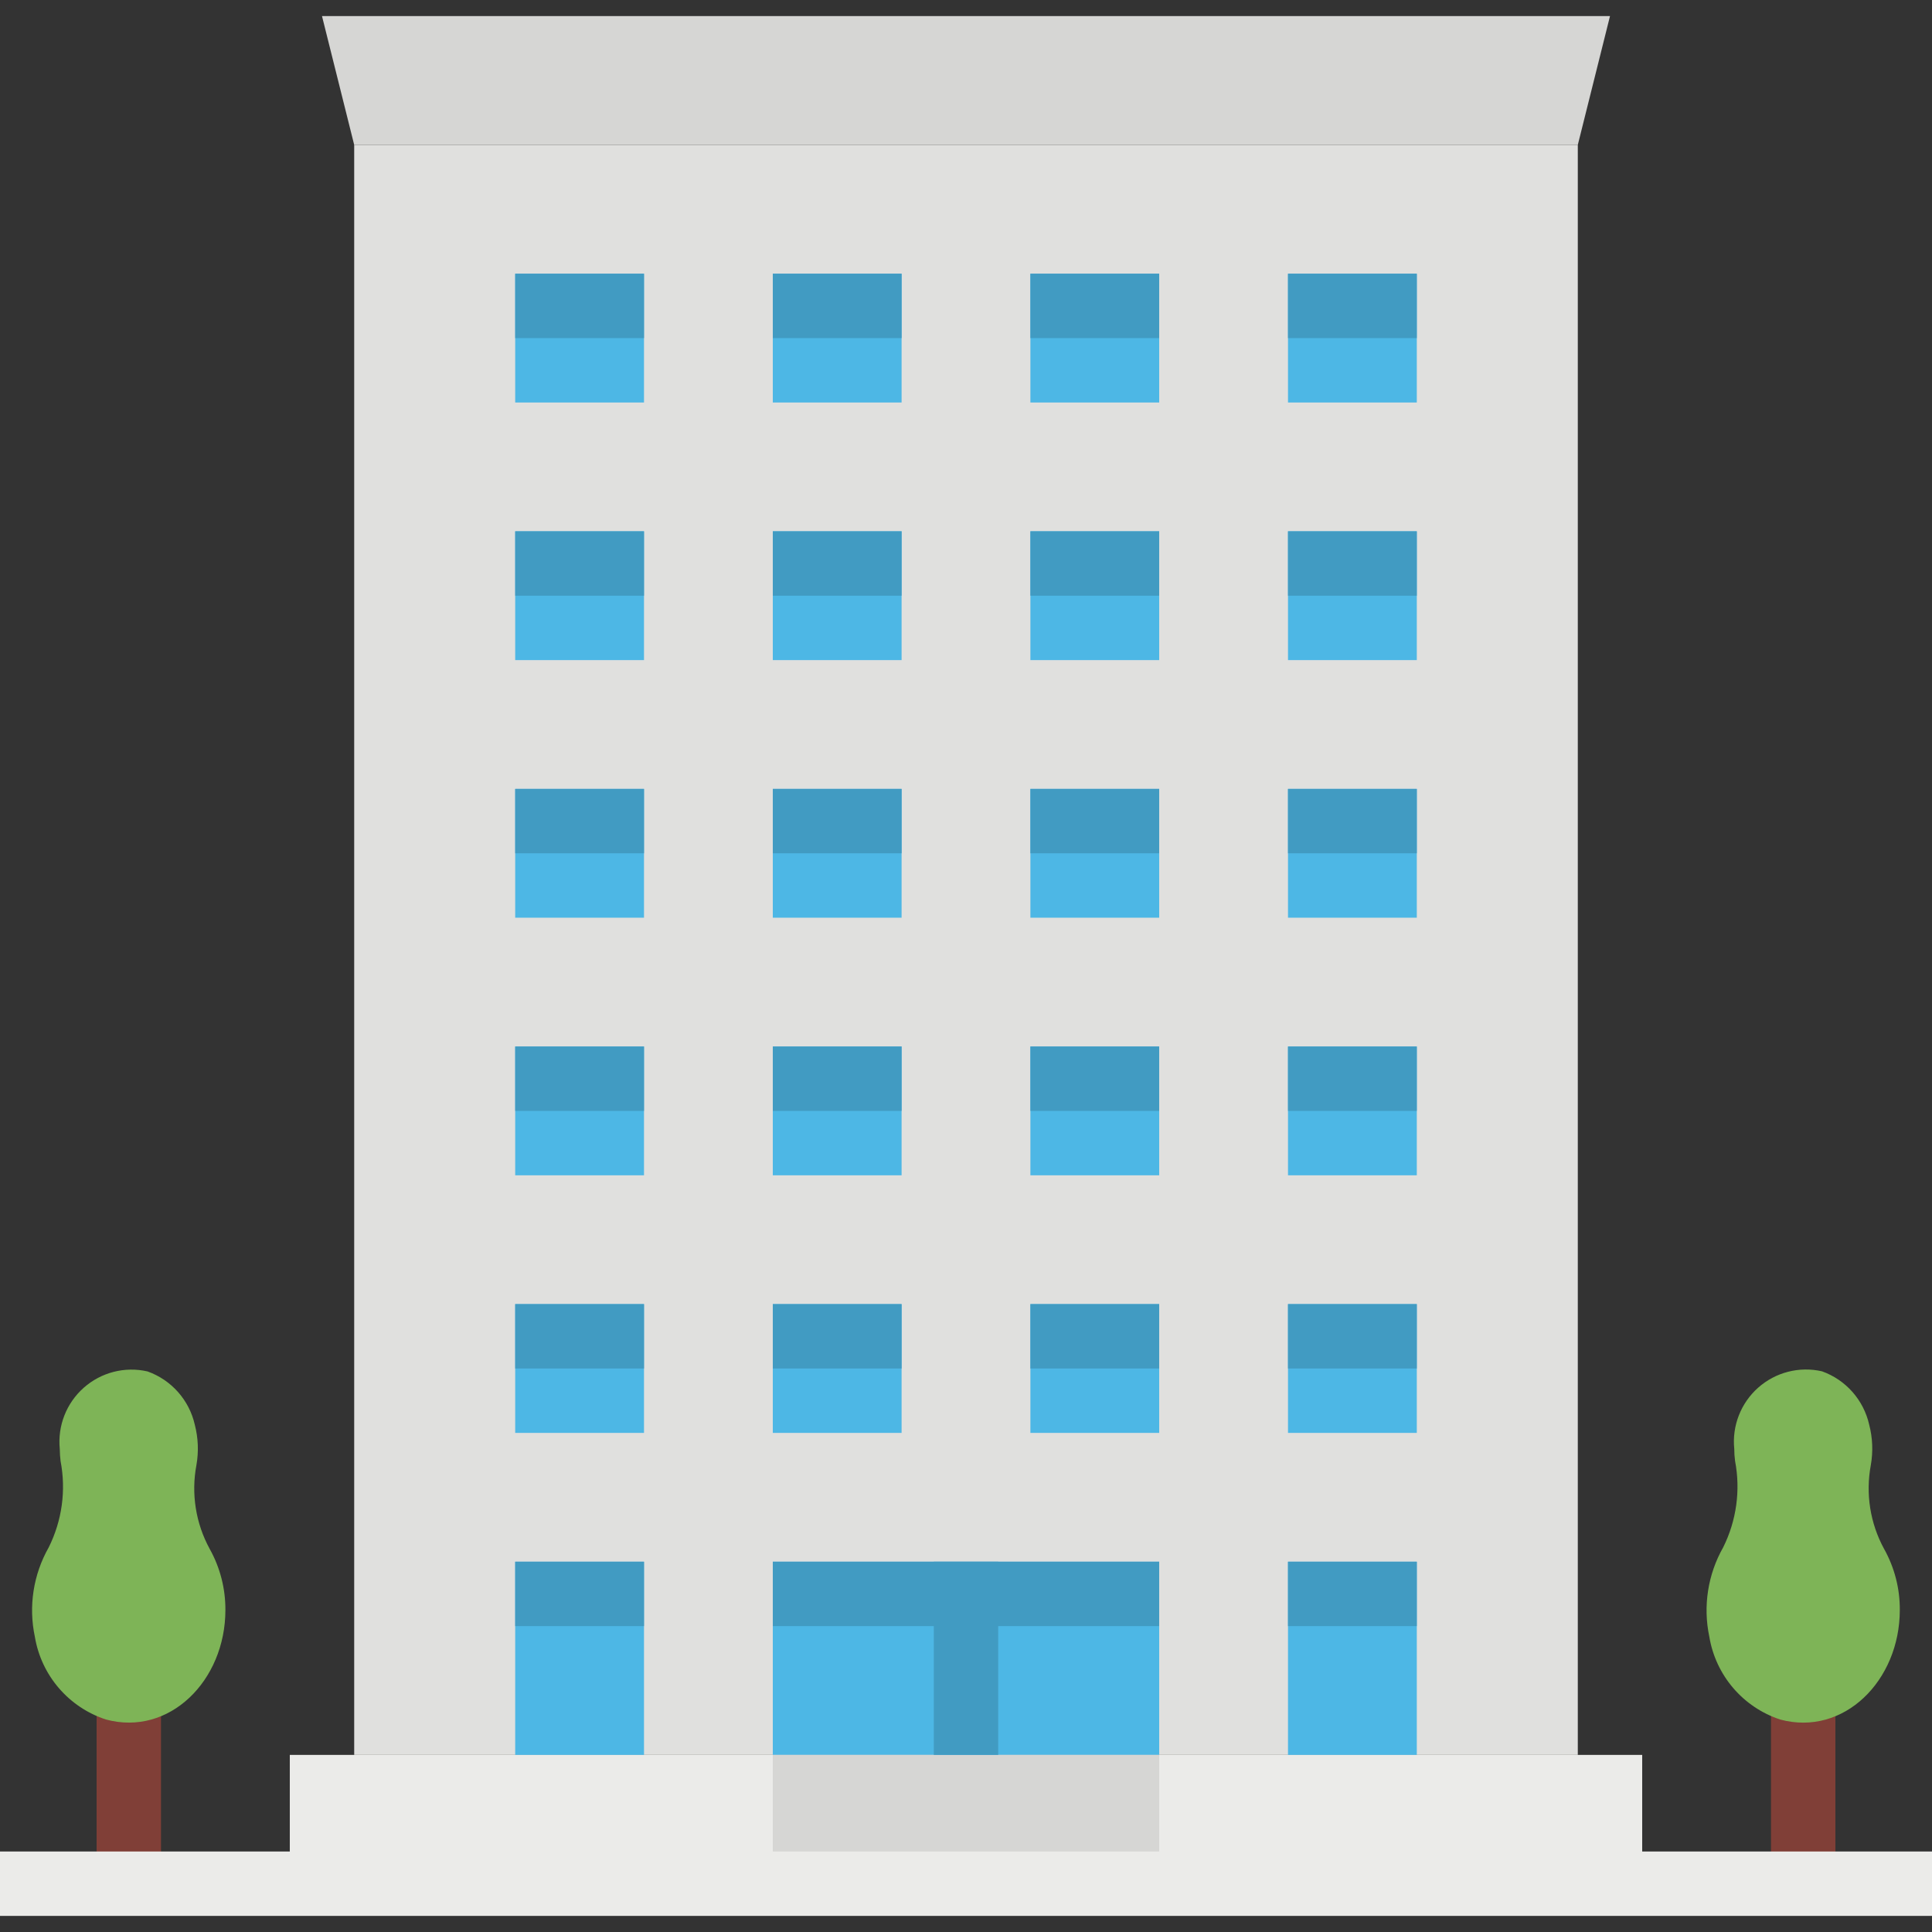 <?xml version="1.0" encoding="UTF-8"?>
<svg xmlns="http://www.w3.org/2000/svg" xmlns:xlink="http://www.w3.org/1999/xlink" width="150pt" height="150pt" viewBox="0 0 150 150" version="1.1">
<rect x="0" y="0" width="150" height="150" fill="#333333" stroke="none"/>
<g id="surface1">
<path style=" stroke:none;fill-rule:nonzero;fill:rgb(50.196%,24.706%,21.569%);fill-opacity:1;" d="M 7.5 128.75 L 12.5 128.75 L 12.5 146.25 L 7.5 146.25 Z M 7.5 128.75 "/>
<path style=" stroke:none;fill-rule:nonzero;fill:rgb(50.196%,24.706%,21.569%);fill-opacity:1;" d="M 137.5 128.75 L 142.5 128.75 L 142.5 146.25 L 137.5 146.25 Z M 137.5 128.75 "/>
<path style=" stroke:none;fill-rule:nonzero;fill:rgb(87.843%,87.843%,87.059%);fill-opacity:1;" d="M 122.5 136.25 L 27.5 136.25 L 27.5 11.25 L 122.5 11.25 Z M 122.5 136.25 "/>
<path style=" stroke:none;fill-rule:nonzero;fill:rgb(83.922%,83.922%,83.137%);fill-opacity:1;" d="M 122.5 11.25 L 27.5 11.25 L 25 1.25 L 125 1.25 Z M 122.5 11.25 "/>
<path style=" stroke:none;fill-rule:nonzero;fill:rgb(49.412%,70.588%,34.118%);fill-opacity:1;" d="M 15.25 113.75 C 15.434 112.707 15.391 111.641 15.125 110.617 C 14.691 108.699 13.305 107.137 11.453 106.477 C 9.695 106.074 7.855 106.547 6.504 107.742 C 5.152 108.938 4.461 110.707 4.641 112.5 C 4.645 112.816 4.664 113.129 4.703 113.441 C 5.141 115.715 4.816 118.066 3.781 120.141 C 2.586 122.246 2.203 124.715 2.707 127.082 C 3.207 130.082 5.332 132.555 8.219 133.5 C 13.133 134.832 17.5 130.5 17.5 125 C 17.508 123.336 17.09 121.703 16.277 120.25 C 15.195 118.266 14.832 115.969 15.25 113.75 Z M 15.25 113.75 "/>
<path style=" stroke:none;fill-rule:nonzero;fill:rgb(49.412%,70.588%,34.118%);fill-opacity:1;" d="M 145.25 113.75 C 145.434 112.707 145.391 111.641 145.125 110.617 C 144.691 108.695 143.312 107.133 141.461 106.469 C 139.703 106.066 137.859 106.539 136.508 107.734 C 135.16 108.93 134.465 110.699 134.648 112.492 C 134.648 112.805 134.668 113.121 134.711 113.434 C 135.145 115.707 134.82 118.059 133.789 120.133 C 132.594 122.238 132.211 124.707 132.711 127.074 C 133.207 130.074 135.324 132.551 138.215 133.504 C 143.137 134.832 147.5 130.5 147.5 125 C 147.512 123.336 147.09 121.703 146.277 120.25 C 145.195 118.266 144.836 115.969 145.25 113.75 Z M 145.25 113.75 "/>
<path style=" stroke:none;fill-rule:nonzero;fill:rgb(92.157%,92.157%,91.373%);fill-opacity:1;" d="M 22.5 136.25 L 127.5 136.25 L 127.5 146.25 L 22.5 146.25 Z M 22.5 136.25 "/>
<path style=" stroke:none;fill-rule:nonzero;fill:rgb(30.196%,71.765%,89.804%);fill-opacity:1;" d="M 40 21.25 L 50 21.25 L 50 31.25 L 40 31.25 Z M 40 21.25 "/>
<path style=" stroke:none;fill-rule:nonzero;fill:rgb(30.196%,71.765%,89.804%);fill-opacity:1;" d="M 60 21.25 L 70 21.25 L 70 31.25 L 60 31.25 Z M 60 21.25 "/>
<path style=" stroke:none;fill-rule:nonzero;fill:rgb(30.196%,71.765%,89.804%);fill-opacity:1;" d="M 40 41.25 L 50 41.25 L 50 51.25 L 40 51.25 Z M 40 41.25 "/>
<path style=" stroke:none;fill-rule:nonzero;fill:rgb(30.196%,71.765%,89.804%);fill-opacity:1;" d="M 60 41.25 L 70 41.25 L 70 51.25 L 60 51.25 Z M 60 41.25 "/>
<path style=" stroke:none;fill-rule:nonzero;fill:rgb(30.196%,71.765%,89.804%);fill-opacity:1;" d="M 40 61.25 L 50 61.25 L 50 71.25 L 40 71.25 Z M 40 61.25 "/>
<path style=" stroke:none;fill-rule:nonzero;fill:rgb(30.196%,71.765%,89.804%);fill-opacity:1;" d="M 60 61.25 L 70 61.25 L 70 71.25 L 60 71.25 Z M 60 61.25 "/>
<path style=" stroke:none;fill-rule:nonzero;fill:rgb(30.196%,71.765%,89.804%);fill-opacity:1;" d="M 40 81.25 L 50 81.25 L 50 91.25 L 40 91.25 Z M 40 81.25 "/>
<path style=" stroke:none;fill-rule:nonzero;fill:rgb(30.196%,71.765%,89.804%);fill-opacity:1;" d="M 60 81.25 L 70 81.25 L 70 91.25 L 60 91.25 Z M 60 81.25 "/>
<path style=" stroke:none;fill-rule:nonzero;fill:rgb(30.196%,71.765%,89.804%);fill-opacity:1;" d="M 80 21.25 L 90 21.25 L 90 31.25 L 80 31.25 Z M 80 21.25 "/>
<path style=" stroke:none;fill-rule:nonzero;fill:rgb(30.196%,71.765%,89.804%);fill-opacity:1;" d="M 100 21.25 L 110 21.25 L 110 31.25 L 100 31.25 Z M 100 21.25 "/>
<path style=" stroke:none;fill-rule:nonzero;fill:rgb(25.49%,60.784%,76.078%);fill-opacity:1;" d="M 40 21.25 L 50 21.25 L 50 26.25 L 40 26.25 Z M 40 21.25 "/>
<path style=" stroke:none;fill-rule:nonzero;fill:rgb(25.49%,60.784%,76.078%);fill-opacity:1;" d="M 60 21.25 L 70 21.25 L 70 26.25 L 60 26.25 Z M 60 21.25 "/>
<path style=" stroke:none;fill-rule:nonzero;fill:rgb(25.49%,60.784%,76.078%);fill-opacity:1;" d="M 80 21.25 L 90 21.25 L 90 26.25 L 80 26.25 Z M 80 21.25 "/>
<path style=" stroke:none;fill-rule:nonzero;fill:rgb(25.49%,60.784%,76.078%);fill-opacity:1;" d="M 100 21.25 L 110 21.25 L 110 26.25 L 100 26.25 Z M 100 21.25 "/>
<path style=" stroke:none;fill-rule:nonzero;fill:rgb(30.196%,71.765%,89.804%);fill-opacity:1;" d="M 80 41.25 L 90 41.25 L 90 51.25 L 80 51.25 Z M 80 41.25 "/>
<path style=" stroke:none;fill-rule:nonzero;fill:rgb(30.196%,71.765%,89.804%);fill-opacity:1;" d="M 100 41.25 L 110 41.25 L 110 51.25 L 100 51.25 Z M 100 41.25 "/>
<path style=" stroke:none;fill-rule:nonzero;fill:rgb(30.196%,71.765%,89.804%);fill-opacity:1;" d="M 80 61.25 L 90 61.25 L 90 71.25 L 80 71.25 Z M 80 61.25 "/>
<path style=" stroke:none;fill-rule:nonzero;fill:rgb(30.196%,71.765%,89.804%);fill-opacity:1;" d="M 100 61.25 L 110 61.25 L 110 71.25 L 100 71.25 Z M 100 61.25 "/>
<path style=" stroke:none;fill-rule:nonzero;fill:rgb(30.196%,71.765%,89.804%);fill-opacity:1;" d="M 80 81.25 L 90 81.25 L 90 91.25 L 80 91.25 Z M 80 81.25 "/>
<path style=" stroke:none;fill-rule:nonzero;fill:rgb(30.196%,71.765%,89.804%);fill-opacity:1;" d="M 100 81.25 L 110 81.25 L 110 91.25 L 100 91.25 Z M 100 81.25 "/>
<path style=" stroke:none;fill-rule:nonzero;fill:rgb(30.196%,71.765%,89.804%);fill-opacity:1;" d="M 40 101.25 L 50 101.25 L 50 111.25 L 40 111.25 Z M 40 101.25 "/>
<path style=" stroke:none;fill-rule:nonzero;fill:rgb(30.196%,71.765%,89.804%);fill-opacity:1;" d="M 60 101.25 L 70 101.25 L 70 111.25 L 60 111.25 Z M 60 101.25 "/>
<path style=" stroke:none;fill-rule:nonzero;fill:rgb(30.196%,71.765%,89.804%);fill-opacity:1;" d="M 80 101.25 L 90 101.25 L 90 111.25 L 80 111.25 Z M 80 101.25 "/>
<path style=" stroke:none;fill-rule:nonzero;fill:rgb(30.196%,71.765%,89.804%);fill-opacity:1;" d="M 100 101.25 L 110 101.25 L 110 111.25 L 100 111.25 Z M 100 101.25 "/>
<path style=" stroke:none;fill-rule:nonzero;fill:rgb(30.196%,71.765%,89.804%);fill-opacity:1;" d="M 60 121.25 L 90 121.25 L 90 136.25 L 60 136.25 Z M 60 121.25 "/>
<path style=" stroke:none;fill-rule:nonzero;fill:rgb(30.196%,71.765%,89.804%);fill-opacity:1;" d="M 40 121.25 L 50 121.25 L 50 136.25 L 40 136.25 Z M 40 121.25 "/>
<path style=" stroke:none;fill-rule:nonzero;fill:rgb(30.196%,71.765%,89.804%);fill-opacity:1;" d="M 100 121.25 L 110 121.25 L 110 136.25 L 100 136.25 Z M 100 121.25 "/>
<path style=" stroke:none;fill-rule:nonzero;fill:rgb(25.49%,60.784%,76.078%);fill-opacity:1;" d="M 40 41.25 L 50 41.25 L 50 46.25 L 40 46.25 Z M 40 41.25 "/>
<path style=" stroke:none;fill-rule:nonzero;fill:rgb(25.49%,60.784%,76.078%);fill-opacity:1;" d="M 60 41.25 L 70 41.25 L 70 46.25 L 60 46.25 Z M 60 41.25 "/>
<path style=" stroke:none;fill-rule:nonzero;fill:rgb(25.49%,60.784%,76.078%);fill-opacity:1;" d="M 80 41.25 L 90 41.25 L 90 46.25 L 80 46.25 Z M 80 41.25 "/>
<path style=" stroke:none;fill-rule:nonzero;fill:rgb(25.49%,60.784%,76.078%);fill-opacity:1;" d="M 100 41.25 L 110 41.25 L 110 46.25 L 100 46.25 Z M 100 41.25 "/>
<path style=" stroke:none;fill-rule:nonzero;fill:rgb(25.49%,60.784%,76.078%);fill-opacity:1;" d="M 40 61.25 L 50 61.25 L 50 66.25 L 40 66.25 Z M 40 61.25 "/>
<path style=" stroke:none;fill-rule:nonzero;fill:rgb(25.49%,60.784%,76.078%);fill-opacity:1;" d="M 60 61.25 L 70 61.25 L 70 66.25 L 60 66.25 Z M 60 61.25 "/>
<path style=" stroke:none;fill-rule:nonzero;fill:rgb(25.49%,60.784%,76.078%);fill-opacity:1;" d="M 80 61.25 L 90 61.25 L 90 66.25 L 80 66.25 Z M 80 61.25 "/>
<path style=" stroke:none;fill-rule:nonzero;fill:rgb(25.49%,60.784%,76.078%);fill-opacity:1;" d="M 100 61.25 L 110 61.25 L 110 66.25 L 100 66.25 Z M 100 61.25 "/>
<path style=" stroke:none;fill-rule:nonzero;fill:rgb(25.49%,60.784%,76.078%);fill-opacity:1;" d="M 40 81.25 L 50 81.25 L 50 86.25 L 40 86.25 Z M 40 81.25 "/>
<path style=" stroke:none;fill-rule:nonzero;fill:rgb(25.49%,60.784%,76.078%);fill-opacity:1;" d="M 60 81.25 L 70 81.25 L 70 86.25 L 60 86.25 Z M 60 81.25 "/>
<path style=" stroke:none;fill-rule:nonzero;fill:rgb(25.49%,60.784%,76.078%);fill-opacity:1;" d="M 80 81.25 L 90 81.25 L 90 86.25 L 80 86.25 Z M 80 81.25 "/>
<path style=" stroke:none;fill-rule:nonzero;fill:rgb(25.49%,60.784%,76.078%);fill-opacity:1;" d="M 100 81.25 L 110 81.25 L 110 86.25 L 100 86.25 Z M 100 81.25 "/>
<path style=" stroke:none;fill-rule:nonzero;fill:rgb(25.49%,60.784%,76.078%);fill-opacity:1;" d="M 40 101.25 L 50 101.25 L 50 106.25 L 40 106.25 Z M 40 101.25 "/>
<path style=" stroke:none;fill-rule:nonzero;fill:rgb(25.49%,60.784%,76.078%);fill-opacity:1;" d="M 60 101.25 L 70 101.25 L 70 106.25 L 60 106.25 Z M 60 101.25 "/>
<path style=" stroke:none;fill-rule:nonzero;fill:rgb(25.49%,60.784%,76.078%);fill-opacity:1;" d="M 80 101.25 L 90 101.25 L 90 106.25 L 80 106.25 Z M 80 101.25 "/>
<path style=" stroke:none;fill-rule:nonzero;fill:rgb(25.49%,60.784%,76.078%);fill-opacity:1;" d="M 100 101.25 L 110 101.25 L 110 106.25 L 100 106.25 Z M 100 101.25 "/>
<path style=" stroke:none;fill-rule:nonzero;fill:rgb(25.49%,60.784%,76.078%);fill-opacity:1;" d="M 40 121.25 L 50 121.25 L 50 126.25 L 40 126.25 Z M 40 121.25 "/>
<path style=" stroke:none;fill-rule:nonzero;fill:rgb(25.49%,60.784%,76.078%);fill-opacity:1;" d="M 60 121.25 L 90 121.25 L 90 126.25 L 60 126.25 Z M 60 121.25 "/>
<path style=" stroke:none;fill-rule:nonzero;fill:rgb(25.49%,60.784%,76.078%);fill-opacity:1;" d="M 100 121.25 L 110 121.25 L 110 126.25 L 100 126.25 Z M 100 121.25 "/>
<path style=" stroke:none;fill-rule:nonzero;fill:rgb(83.922%,83.922%,83.137%);fill-opacity:1;" d="M 60 136.25 L 90 136.25 L 90 146.25 L 60 146.25 Z M 60 136.25 "/>
<path style=" stroke:none;fill-rule:nonzero;fill:rgb(25.49%,60.784%,76.078%);fill-opacity:1;" d="M 72.5 121.25 L 77.5 121.25 L 77.5 136.25 L 72.5 136.25 Z M 72.5 121.25 "/>
<path style=" stroke:none;fill-rule:nonzero;fill:rgb(92.157%,92.157%,91.373%);fill-opacity:1;" d="M 0 143.75 L 150 143.75 L 150 148.75 L 0 148.75 Z M 0 143.75 "/>
</g>
</svg>
